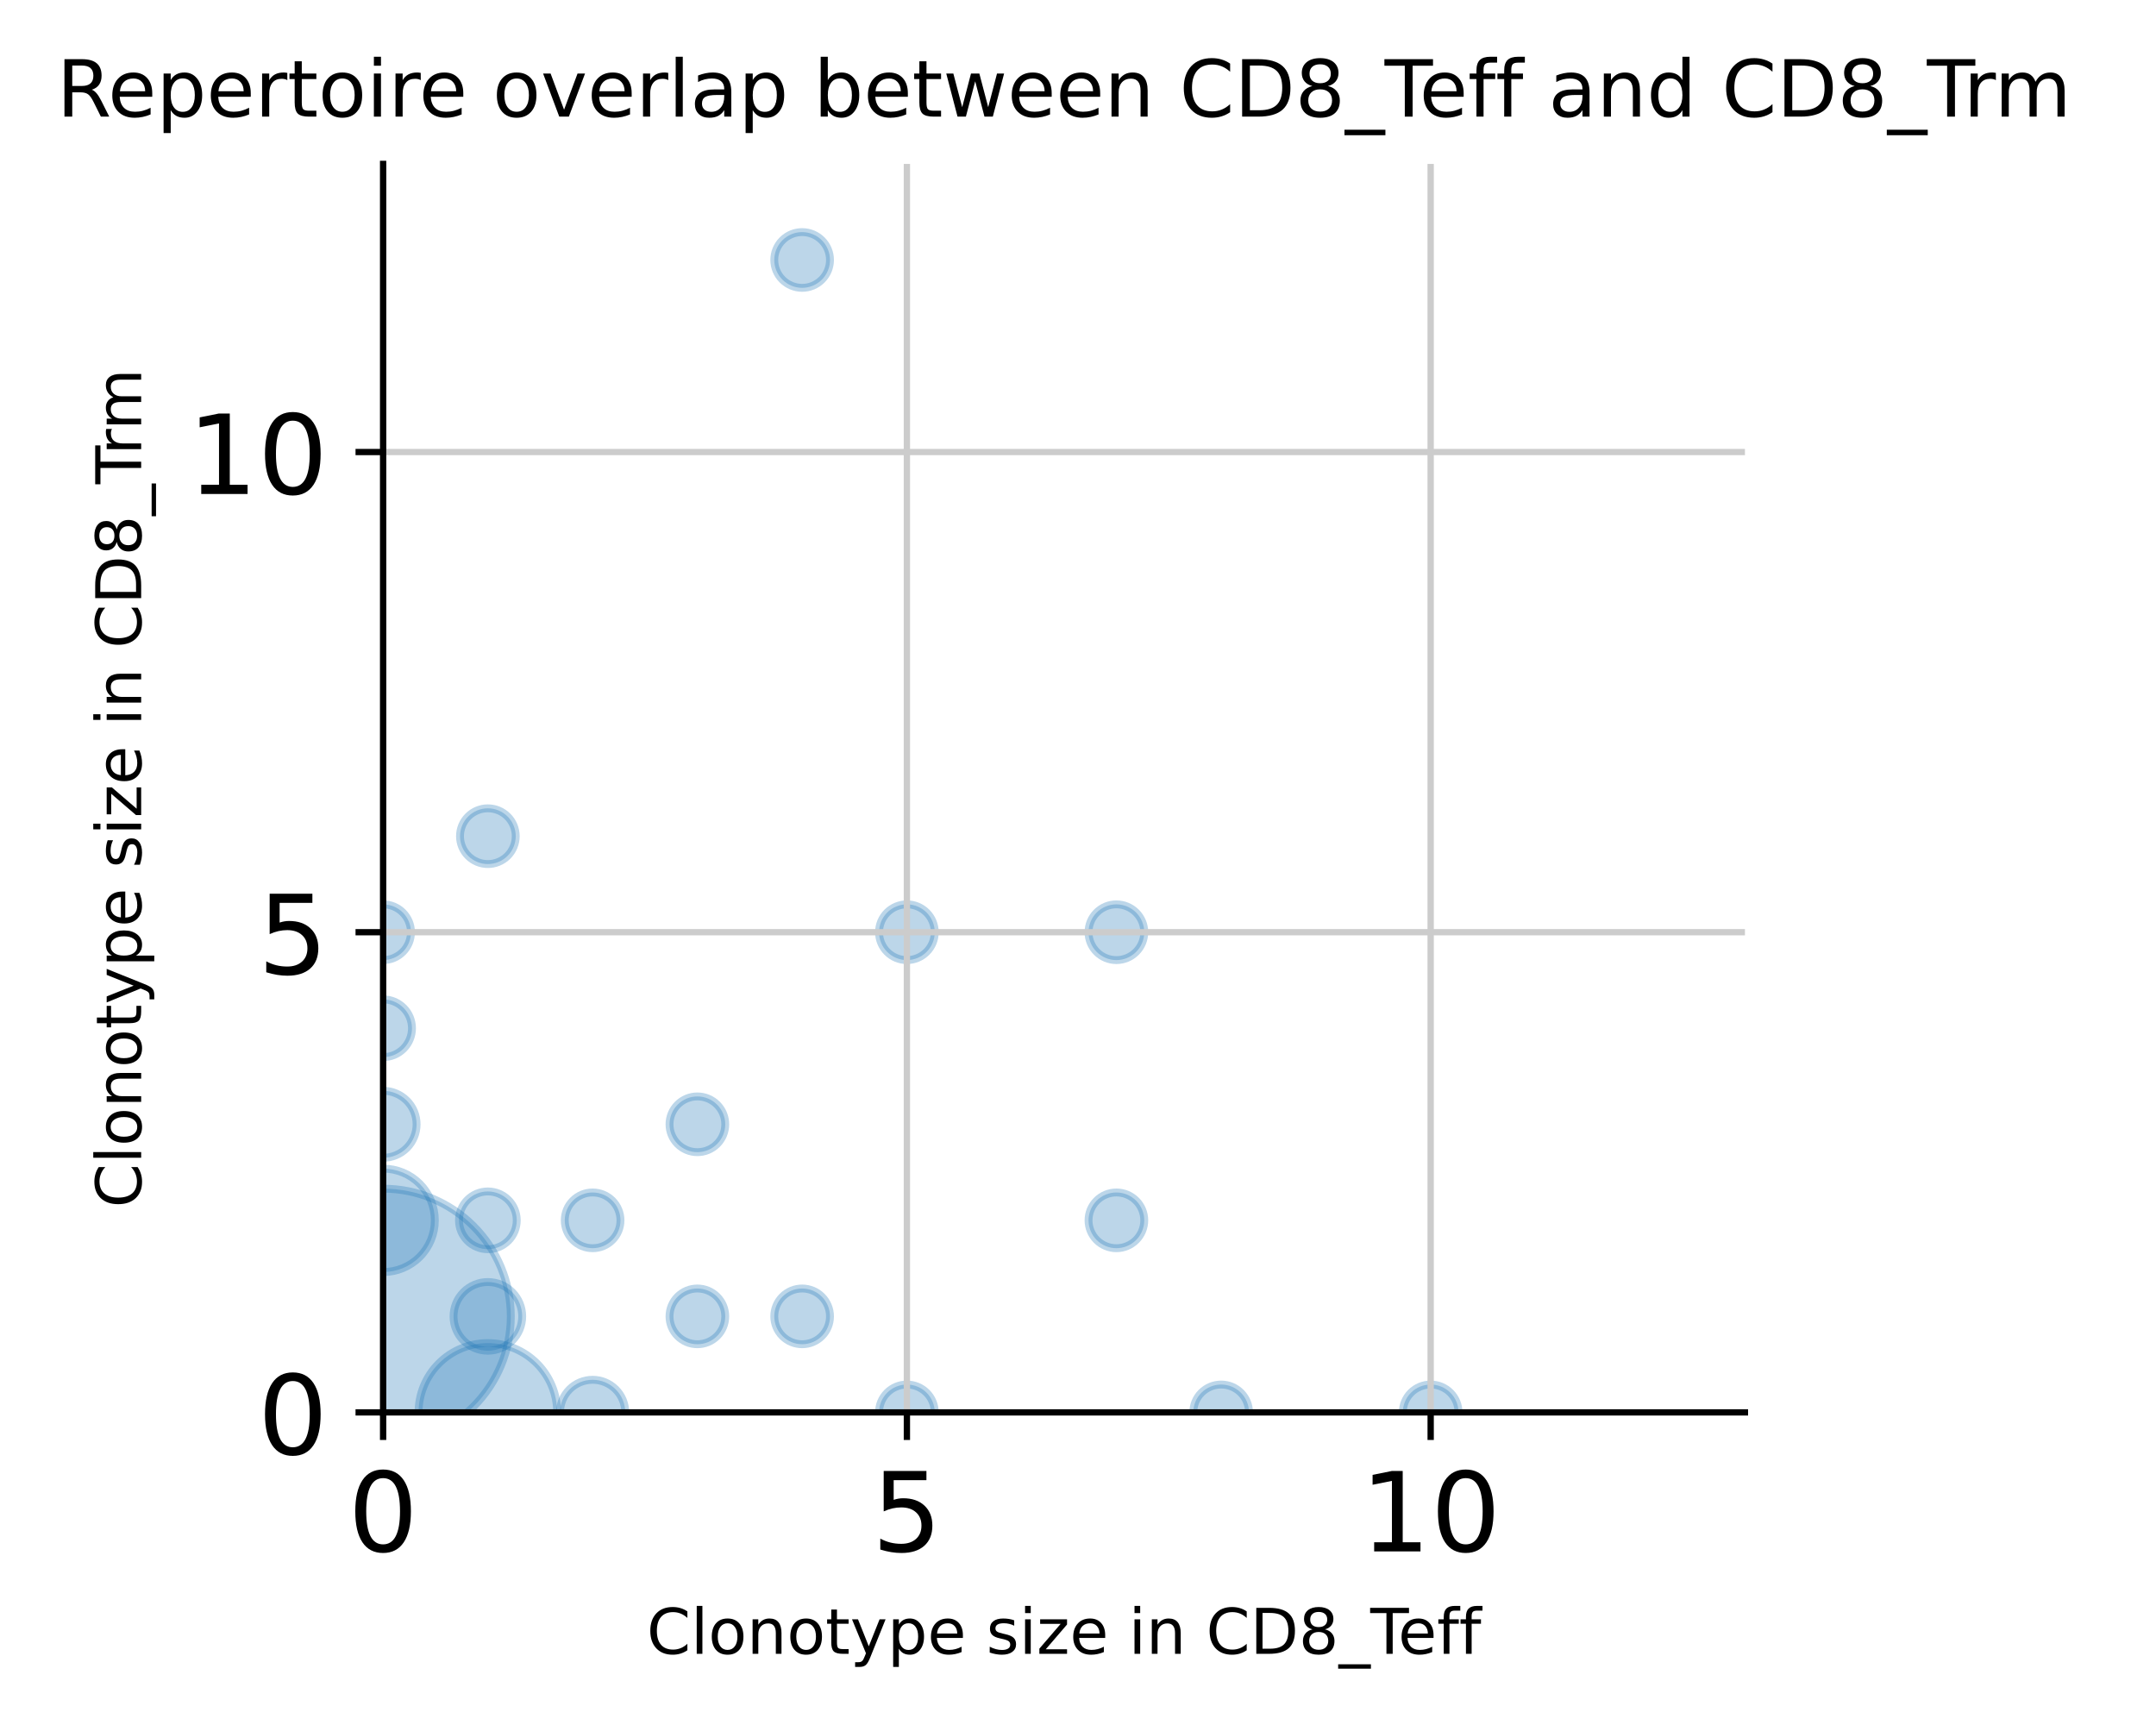 <?xml version="1.0" encoding="utf-8" standalone="no"?>
<!DOCTYPE svg PUBLIC "-//W3C//DTD SVG 1.1//EN"
  "http://www.w3.org/Graphics/SVG/1.1/DTD/svg11.dtd">
<!-- Created with matplotlib (https://matplotlib.org/) -->
<svg height="218.913pt" version="1.1" viewBox="0 0 273.573 218.913" width="273.573pt" xmlns="http://www.w3.org/2000/svg" xmlns:xlink="http://www.w3.org/1999/xlink">
 <defs>
  <style type="text/css">*{stroke-linecap:butt;stroke-linejoin:round;}</style>
 </defs>
 <g id="figure_1">
  <g id="patch_1">
   <path d="M 0 218.913 
L 273.573 218.913 
L 273.573 0 
L 0 0 
z
" style="fill:#ffffff;"/>
  </g>
  <g id="axes_1">
   <g id="patch_2">
    <path d="M 48.613 179.198 
L 221.413 179.198 
L 221.413 20.798 
L 48.613 20.798 
z
" style="fill:#ffffff;"/>
   </g>
   <g id="PathCollection_1">
    <path clip-path="url(#p271ed74c87)" d="M 48.613 183.216 
C 52.91 183.216 57.031 181.509 60.07 178.47 
C 63.108 175.432 64.815 171.311 64.815 167.014 
C 64.815 162.717 63.108 158.596 60.07 155.557 
C 57.031 152.519 52.91 150.812 48.613 150.812 
C 44.316 150.812 40.195 152.519 37.157 155.557 
C 34.119 158.596 32.411 162.717 32.411 167.014 
C 32.411 171.311 34.119 175.432 37.157 178.47 
C 40.195 181.509 44.316 183.216 48.613 183.216 
z
" style="fill:#1f77b4;fill-opacity:0.3;stroke:#1f77b4;stroke-opacity:0.3;"/>
    <path clip-path="url(#p271ed74c87)" d="M 48.613 161.391 
C 50.353 161.391 52.023 160.7 53.253 159.469 
C 54.484 158.239 55.175 156.569 55.175 154.829 
C 55.175 153.089 54.484 151.42 53.253 150.189 
C 52.023 148.959 50.353 148.268 48.613 148.268 
C 46.873 148.268 45.204 148.959 43.973 150.189 
C 42.743 151.42 42.052 153.089 42.052 154.829 
C 42.052 156.569 42.743 158.239 43.973 159.469 
C 45.204 160.7 46.873 161.391 48.613 161.391 
z
" style="fill:#1f77b4;fill-opacity:0.3;stroke:#1f77b4;stroke-opacity:0.3;"/>
    <path clip-path="url(#p271ed74c87)" d="M 48.613 146.894 
C 49.74 146.894 50.821 146.446 51.618 145.649 
C 52.415 144.852 52.862 143.771 52.862 142.645 
C 52.862 141.518 52.415 140.437 51.618 139.64 
C 50.821 138.843 49.74 138.395 48.613 138.395 
C 47.486 138.395 46.405 138.843 45.609 139.64 
C 44.812 140.437 44.364 141.518 44.364 142.645 
C 44.364 143.771 44.812 144.852 45.609 145.649 
C 46.405 146.446 47.486 146.894 48.613 146.894 
z
" style="fill:#1f77b4;fill-opacity:0.3;stroke:#1f77b4;stroke-opacity:0.3;"/>
    <path clip-path="url(#p271ed74c87)" d="M 48.613 134.124 
C 49.585 134.124 50.517 133.738 51.204 133.051 
C 51.891 132.364 52.277 131.432 52.277 130.46 
C 52.277 129.488 51.891 128.556 51.204 127.869 
C 50.517 127.182 49.585 126.796 48.613 126.796 
C 47.642 126.796 46.709 127.182 46.022 127.869 
C 45.335 128.556 44.949 129.488 44.949 130.46 
C 44.949 131.432 45.335 132.364 46.022 133.051 
C 46.709 133.738 47.642 134.124 48.613 134.124 
z
" style="fill:#1f77b4;fill-opacity:0.3;stroke:#1f77b4;stroke-opacity:0.3;"/>
    <path clip-path="url(#p271ed74c87)" d="M 48.613 121.811 
C 49.551 121.811 50.45 121.438 51.113 120.775 
C 51.776 120.112 52.149 119.213 52.149 118.275 
C 52.149 117.338 51.776 116.438 51.113 115.775 
C 50.45 115.112 49.551 114.74 48.613 114.74 
C 47.676 114.74 46.776 115.112 46.113 115.775 
C 45.45 116.438 45.078 117.338 45.078 118.275 
C 45.078 119.213 45.45 120.112 46.113 120.775 
C 46.776 121.438 47.676 121.811 48.613 121.811 
z
" style="fill:#1f77b4;fill-opacity:0.3;stroke:#1f77b4;stroke-opacity:0.3;"/>
    <path clip-path="url(#p271ed74c87)" d="M 61.906 187.991 
C 64.237 187.991 66.474 187.065 68.123 185.416 
C 69.772 183.767 70.698 181.53 70.698 179.198 
C 70.698 176.867 69.772 174.63 68.123 172.981 
C 66.474 171.332 64.237 170.406 61.906 170.406 
C 59.574 170.406 57.337 171.332 55.688 172.981 
C 54.039 174.63 53.113 176.867 53.113 179.198 
C 53.113 181.53 54.039 183.767 55.688 185.416 
C 57.337 187.065 59.574 187.991 61.906 187.991 
z
" style="fill:#1f77b4;fill-opacity:0.3;stroke:#1f77b4;stroke-opacity:0.3;"/>
    <path clip-path="url(#p271ed74c87)" d="M 61.906 171.371 
C 63.061 171.371 64.169 170.912 64.986 170.095 
C 65.803 169.278 66.262 168.169 66.262 167.014 
C 66.262 165.858 65.803 164.75 64.986 163.933 
C 64.169 163.116 63.061 162.657 61.906 162.657 
C 60.75 162.657 59.642 163.116 58.825 163.933 
C 58.008 164.75 57.549 165.858 57.549 167.014 
C 57.549 168.169 58.008 169.278 58.825 170.095 
C 59.642 170.912 60.75 171.371 61.906 171.371 
z
" style="fill:#1f77b4;fill-opacity:0.3;stroke:#1f77b4;stroke-opacity:0.3;"/>
    <path clip-path="url(#p271ed74c87)" d="M 61.906 158.493 
C 62.877 158.493 63.809 158.107 64.497 157.42 
C 65.184 156.733 65.57 155.801 65.57 154.829 
C 65.57 153.857 65.184 152.925 64.497 152.238 
C 63.809 151.551 62.877 151.165 61.906 151.165 
C 60.934 151.165 60.002 151.551 59.315 152.238 
C 58.628 152.925 58.241 153.857 58.241 154.829 
C 58.241 155.801 58.628 156.733 59.315 157.42 
C 60.002 158.107 60.934 158.493 61.906 158.493 
z
" style="fill:#1f77b4;fill-opacity:0.3;stroke:#1f77b4;stroke-opacity:0.3;"/>
    <path clip-path="url(#p271ed74c87)" d="M 61.906 109.626 
C 62.843 109.626 63.743 109.254 64.406 108.591 
C 65.069 107.928 65.441 107.028 65.441 106.091 
C 65.441 105.153 65.069 104.254 64.406 103.591 
C 63.743 102.928 62.843 102.555 61.906 102.555 
C 60.968 102.555 60.069 102.928 59.406 103.591 
C 58.743 104.254 58.37 105.153 58.37 106.091 
C 58.37 107.028 58.743 107.928 59.406 108.591 
C 60.069 109.254 60.968 109.626 61.906 109.626 
z
" style="fill:#1f77b4;fill-opacity:0.3;stroke:#1f77b4;stroke-opacity:0.3;"/>
    <path clip-path="url(#p271ed74c87)" d="M 75.198 183.337 
C 76.296 183.337 77.348 182.901 78.124 182.125 
C 78.901 181.349 79.337 180.296 79.337 179.198 
C 79.337 178.101 78.901 177.048 78.124 176.272 
C 77.348 175.496 76.296 175.06 75.198 175.06 
C 74.1 175.06 73.047 175.496 72.271 176.272 
C 71.495 177.048 71.059 178.101 71.059 179.198 
C 71.059 180.296 71.495 181.349 72.271 182.125 
C 73.047 182.901 74.1 183.337 75.198 183.337 
z
" style="fill:#1f77b4;fill-opacity:0.3;stroke:#1f77b4;stroke-opacity:0.3;"/>
    <path clip-path="url(#p271ed74c87)" d="M 75.198 158.365 
C 76.136 158.365 77.035 157.992 77.698 157.329 
C 78.361 156.666 78.733 155.767 78.733 154.829 
C 78.733 153.892 78.361 152.992 77.698 152.329 
C 77.035 151.666 76.136 151.294 75.198 151.294 
C 74.26 151.294 73.361 151.666 72.698 152.329 
C 72.035 152.992 71.662 153.892 71.662 154.829 
C 71.662 155.767 72.035 156.666 72.698 157.329 
C 73.361 157.992 74.26 158.365 75.198 158.365 
z
" style="fill:#1f77b4;fill-opacity:0.3;stroke:#1f77b4;stroke-opacity:0.3;"/>
    <path clip-path="url(#p271ed74c87)" d="M 88.49 170.549 
C 89.428 170.549 90.327 170.177 90.99 169.514 
C 91.653 168.851 92.026 167.951 92.026 167.014 
C 92.026 166.076 91.653 165.177 90.99 164.514 
C 90.327 163.851 89.428 163.478 88.49 163.478 
C 87.553 163.478 86.653 163.851 85.99 164.514 
C 85.327 165.177 84.955 166.076 84.955 167.014 
C 84.955 167.951 85.327 168.851 85.99 169.514 
C 86.653 170.177 87.553 170.549 88.49 170.549 
z
" style="fill:#1f77b4;fill-opacity:0.3;stroke:#1f77b4;stroke-opacity:0.3;"/>
    <path clip-path="url(#p271ed74c87)" d="M 88.49 146.18 
C 89.428 146.18 90.327 145.808 90.99 145.145 
C 91.653 144.482 92.026 143.582 92.026 142.645 
C 92.026 141.707 91.653 140.808 90.99 140.145 
C 90.327 139.482 89.428 139.109 88.49 139.109 
C 87.553 139.109 86.653 139.482 85.99 140.145 
C 85.327 140.808 84.955 141.707 84.955 142.645 
C 84.955 143.582 85.327 144.482 85.99 145.145 
C 86.653 145.808 87.553 146.18 88.49 146.18 
z
" style="fill:#1f77b4;fill-opacity:0.3;stroke:#1f77b4;stroke-opacity:0.3;"/>
    <path clip-path="url(#p271ed74c87)" d="M 101.783 170.549 
C 102.72 170.549 103.62 170.177 104.283 169.514 
C 104.946 168.851 105.318 167.951 105.318 167.014 
C 105.318 166.076 104.946 165.177 104.283 164.514 
C 103.62 163.851 102.72 163.478 101.783 163.478 
C 100.845 163.478 99.946 163.851 99.283 164.514 
C 98.62 165.177 98.247 166.076 98.247 167.014 
C 98.247 167.951 98.62 168.851 99.283 169.514 
C 99.946 170.177 100.845 170.549 101.783 170.549 
z
" style="fill:#1f77b4;fill-opacity:0.3;stroke:#1f77b4;stroke-opacity:0.3;"/>
    <path clip-path="url(#p271ed74c87)" d="M 101.783 36.519 
C 102.72 36.519 103.62 36.146 104.283 35.483 
C 104.946 34.82 105.318 33.921 105.318 32.983 
C 105.318 32.045 104.946 31.146 104.283 30.483 
C 103.62 29.82 102.72 29.448 101.783 29.448 
C 100.845 29.448 99.946 29.82 99.283 30.483 
C 98.62 31.146 98.247 32.045 98.247 32.983 
C 98.247 33.921 98.62 34.82 99.283 35.483 
C 99.946 36.146 100.845 36.519 101.783 36.519 
z
" style="fill:#1f77b4;fill-opacity:0.3;stroke:#1f77b4;stroke-opacity:0.3;"/>
    <path clip-path="url(#p271ed74c87)" d="M 115.075 182.734 
C 116.012 182.734 116.912 182.361 117.575 181.698 
C 118.238 181.035 118.61 180.136 118.61 179.198 
C 118.61 178.261 118.238 177.361 117.575 176.698 
C 116.912 176.035 116.012 175.663 115.075 175.663 
C 114.137 175.663 113.238 176.035 112.575 176.698 
C 111.912 177.361 111.539 178.261 111.539 179.198 
C 111.539 180.136 111.912 181.035 112.575 181.698 
C 113.238 182.361 114.137 182.734 115.075 182.734 
z
" style="fill:#1f77b4;fill-opacity:0.3;stroke:#1f77b4;stroke-opacity:0.3;"/>
    <path clip-path="url(#p271ed74c87)" d="M 115.075 121.811 
C 116.012 121.811 116.912 121.438 117.575 120.775 
C 118.238 120.112 118.61 119.213 118.61 118.275 
C 118.61 117.338 118.238 116.438 117.575 115.775 
C 116.912 115.112 116.012 114.74 115.075 114.74 
C 114.137 114.74 113.238 115.112 112.575 115.775 
C 111.912 116.438 111.539 117.338 111.539 118.275 
C 111.539 119.213 111.912 120.112 112.575 120.775 
C 113.238 121.438 114.137 121.811 115.075 121.811 
z
" style="fill:#1f77b4;fill-opacity:0.3;stroke:#1f77b4;stroke-opacity:0.3;"/>
    <path clip-path="url(#p271ed74c87)" d="M 141.659 158.365 
C 142.597 158.365 143.496 157.992 144.159 157.329 
C 144.822 156.666 145.195 155.767 145.195 154.829 
C 145.195 153.892 144.822 152.992 144.159 152.329 
C 143.496 151.666 142.597 151.294 141.659 151.294 
C 140.722 151.294 139.822 151.666 139.159 152.329 
C 138.496 152.992 138.124 153.892 138.124 154.829 
C 138.124 155.767 138.496 156.666 139.159 157.329 
C 139.822 157.992 140.722 158.365 141.659 158.365 
z
" style="fill:#1f77b4;fill-opacity:0.3;stroke:#1f77b4;stroke-opacity:0.3;"/>
    <path clip-path="url(#p271ed74c87)" d="M 141.659 121.811 
C 142.597 121.811 143.496 121.438 144.159 120.775 
C 144.822 120.112 145.195 119.213 145.195 118.275 
C 145.195 117.338 144.822 116.438 144.159 115.775 
C 143.496 115.112 142.597 114.74 141.659 114.74 
C 140.722 114.74 139.822 115.112 139.159 115.775 
C 138.496 116.438 138.124 117.338 138.124 118.275 
C 138.124 119.213 138.496 120.112 139.159 120.775 
C 139.822 121.438 140.722 121.811 141.659 121.811 
z
" style="fill:#1f77b4;fill-opacity:0.3;stroke:#1f77b4;stroke-opacity:0.3;"/>
    <path clip-path="url(#p271ed74c87)" d="M 154.952 182.734 
C 155.889 182.734 156.789 182.361 157.452 181.698 
C 158.115 181.035 158.487 180.136 158.487 179.198 
C 158.487 178.261 158.115 177.361 157.452 176.698 
C 156.789 176.035 155.889 175.663 154.952 175.663 
C 154.014 175.663 153.115 176.035 152.452 176.698 
C 151.789 177.361 151.416 178.261 151.416 179.198 
C 151.416 180.136 151.789 181.035 152.452 181.698 
C 153.115 182.361 154.014 182.734 154.952 182.734 
z
" style="fill:#1f77b4;fill-opacity:0.3;stroke:#1f77b4;stroke-opacity:0.3;"/>
    <path clip-path="url(#p271ed74c87)" d="M 181.536 182.734 
C 182.474 182.734 183.373 182.361 184.036 181.698 
C 184.699 181.035 185.072 180.136 185.072 179.198 
C 185.072 178.261 184.699 177.361 184.036 176.698 
C 183.373 176.035 182.474 175.663 181.536 175.663 
C 180.599 175.663 179.699 176.035 179.036 176.698 
C 178.373 177.361 178.001 178.261 178.001 179.198 
C 178.001 180.136 178.373 181.035 179.036 181.698 
C 179.699 182.361 180.599 182.734 181.536 182.734 
z
" style="fill:#1f77b4;fill-opacity:0.3;stroke:#1f77b4;stroke-opacity:0.3;"/>
   </g>
   <g id="matplotlib.axis_1">
    <g id="xtick_1">
     <g id="line2d_1">
      <path clip-path="url(#p271ed74c87)" d="M 48.613 179.198 
L 48.613 20.798 
" style="fill:none;stroke:#cccccc;stroke-linecap:square;stroke-width:0.8;"/>
     </g>
     <g id="line2d_2">
      <defs>
       <path d="M 0 0 
L 0 3.5 
" id="m085fdd976d" style="stroke:#000000;stroke-width:0.8;"/>
      </defs>
      <g>
       <use style="stroke:#000000;stroke-width:0.8;" x="48.613" xlink:href="#m085fdd976d" y="179.198"/>
      </g>
     </g>
     <g id="text_1">
      <!-- 0 -->
      <g transform="translate(44.16 196.836)scale(0.14 -0.14)">
       <defs>
        <path d="M 31.781 66.406 
Q 24.172 66.406 20.328 58.906 
Q 16.5 51.422 16.5 36.375 
Q 16.5 21.391 20.328 13.891 
Q 24.172 6.391 31.781 6.391 
Q 39.453 6.391 43.281 13.891 
Q 47.125 21.391 47.125 36.375 
Q 47.125 51.422 43.281 58.906 
Q 39.453 66.406 31.781 66.406 
z
M 31.781 74.219 
Q 44.047 74.219 50.516 64.516 
Q 56.984 54.828 56.984 36.375 
Q 56.984 17.969 50.516 8.266 
Q 44.047 -1.422 31.781 -1.422 
Q 19.531 -1.422 13.062 8.266 
Q 6.594 17.969 6.594 36.375 
Q 6.594 54.828 13.062 64.516 
Q 19.531 74.219 31.781 74.219 
z
" id="DejaVuSans-48"/>
       </defs>
       <use xlink:href="#DejaVuSans-48"/>
      </g>
     </g>
    </g>
    <g id="xtick_2">
     <g id="line2d_3">
      <path clip-path="url(#p271ed74c87)" d="M 115.075 179.198 
L 115.075 20.798 
" style="fill:none;stroke:#cccccc;stroke-linecap:square;stroke-width:0.8;"/>
     </g>
     <g id="line2d_4">
      <g>
       <use style="stroke:#000000;stroke-width:0.8;" x="115.075" xlink:href="#m085fdd976d" y="179.198"/>
      </g>
     </g>
     <g id="text_2">
      <!-- 5 -->
      <g transform="translate(110.621 196.836)scale(0.14 -0.14)">
       <defs>
        <path d="M 10.797 72.906 
L 49.516 72.906 
L 49.516 64.594 
L 19.828 64.594 
L 19.828 46.734 
Q 21.969 47.469 24.109 47.828 
Q 26.266 48.188 28.422 48.188 
Q 40.625 48.188 47.75 41.5 
Q 54.891 34.812 54.891 23.391 
Q 54.891 11.625 47.562 5.094 
Q 40.234 -1.422 26.906 -1.422 
Q 22.312 -1.422 17.547 -0.641 
Q 12.797 0.141 7.719 1.703 
L 7.719 11.625 
Q 12.109 9.234 16.797 8.062 
Q 21.484 6.891 26.703 6.891 
Q 35.156 6.891 40.078 11.328 
Q 45.016 15.766 45.016 23.391 
Q 45.016 31 40.078 35.438 
Q 35.156 39.891 26.703 39.891 
Q 22.75 39.891 18.812 39.016 
Q 14.891 38.141 10.797 36.281 
z
" id="DejaVuSans-53"/>
       </defs>
       <use xlink:href="#DejaVuSans-53"/>
      </g>
     </g>
    </g>
    <g id="xtick_3">
     <g id="line2d_5">
      <path clip-path="url(#p271ed74c87)" d="M 181.536 179.198 
L 181.536 20.798 
" style="fill:none;stroke:#cccccc;stroke-linecap:square;stroke-width:0.8;"/>
     </g>
     <g id="line2d_6">
      <g>
       <use style="stroke:#000000;stroke-width:0.8;" x="181.536" xlink:href="#m085fdd976d" y="179.198"/>
      </g>
     </g>
     <g id="text_3">
      <!-- 10 -->
      <g transform="translate(172.629 196.836)scale(0.14 -0.14)">
       <defs>
        <path d="M 12.406 8.297 
L 28.516 8.297 
L 28.516 63.922 
L 10.984 60.406 
L 10.984 69.391 
L 28.422 72.906 
L 38.281 72.906 
L 38.281 8.297 
L 54.391 8.297 
L 54.391 0 
L 12.406 0 
z
" id="DejaVuSans-49"/>
       </defs>
       <use xlink:href="#DejaVuSans-49"/>
       <use x="63.623" xlink:href="#DejaVuSans-48"/>
      </g>
     </g>
    </g>
    <g id="text_4">
     <!-- Clonotype size in CD8_Teff -->
     <g transform="translate(82.068 209.827)scale(0.08 -0.08)">
      <defs>
       <path d="M 64.406 67.281 
L 64.406 56.891 
Q 59.422 61.531 53.781 63.812 
Q 48.141 66.109 41.797 66.109 
Q 29.297 66.109 22.656 58.469 
Q 16.016 50.828 16.016 36.375 
Q 16.016 21.969 22.656 14.328 
Q 29.297 6.688 41.797 6.688 
Q 48.141 6.688 53.781 8.984 
Q 59.422 11.281 64.406 15.922 
L 64.406 5.609 
Q 59.234 2.094 53.438 0.328 
Q 47.656 -1.422 41.219 -1.422 
Q 24.656 -1.422 15.125 8.703 
Q 5.609 18.844 5.609 36.375 
Q 5.609 53.953 15.125 64.078 
Q 24.656 74.219 41.219 74.219 
Q 47.75 74.219 53.531 72.484 
Q 59.328 70.75 64.406 67.281 
z
" id="DejaVuSans-67"/>
       <path d="M 9.422 75.984 
L 18.406 75.984 
L 18.406 0 
L 9.422 0 
z
" id="DejaVuSans-108"/>
       <path d="M 30.609 48.391 
Q 23.391 48.391 19.188 42.75 
Q 14.984 37.109 14.984 27.297 
Q 14.984 17.484 19.156 11.844 
Q 23.344 6.203 30.609 6.203 
Q 37.797 6.203 41.984 11.859 
Q 46.188 17.531 46.188 27.297 
Q 46.188 37.016 41.984 42.703 
Q 37.797 48.391 30.609 48.391 
z
M 30.609 56 
Q 42.328 56 49.016 48.375 
Q 55.719 40.766 55.719 27.297 
Q 55.719 13.875 49.016 6.219 
Q 42.328 -1.422 30.609 -1.422 
Q 18.844 -1.422 12.172 6.219 
Q 5.516 13.875 5.516 27.297 
Q 5.516 40.766 12.172 48.375 
Q 18.844 56 30.609 56 
z
" id="DejaVuSans-111"/>
       <path d="M 54.891 33.016 
L 54.891 0 
L 45.906 0 
L 45.906 32.719 
Q 45.906 40.484 42.875 44.328 
Q 39.844 48.188 33.797 48.188 
Q 26.516 48.188 22.312 43.547 
Q 18.109 38.922 18.109 30.906 
L 18.109 0 
L 9.078 0 
L 9.078 54.688 
L 18.109 54.688 
L 18.109 46.188 
Q 21.344 51.125 25.703 53.562 
Q 30.078 56 35.797 56 
Q 45.219 56 50.047 50.172 
Q 54.891 44.344 54.891 33.016 
z
" id="DejaVuSans-110"/>
       <path d="M 18.312 70.219 
L 18.312 54.688 
L 36.812 54.688 
L 36.812 47.703 
L 18.312 47.703 
L 18.312 18.016 
Q 18.312 11.328 20.141 9.422 
Q 21.969 7.516 27.594 7.516 
L 36.812 7.516 
L 36.812 0 
L 27.594 0 
Q 17.188 0 13.234 3.875 
Q 9.281 7.766 9.281 18.016 
L 9.281 47.703 
L 2.688 47.703 
L 2.688 54.688 
L 9.281 54.688 
L 9.281 70.219 
z
" id="DejaVuSans-116"/>
       <path d="M 32.172 -5.078 
Q 28.375 -14.844 24.75 -17.812 
Q 21.141 -20.797 15.094 -20.797 
L 7.906 -20.797 
L 7.906 -13.281 
L 13.188 -13.281 
Q 16.891 -13.281 18.938 -11.516 
Q 21 -9.766 23.484 -3.219 
L 25.094 0.875 
L 2.984 54.688 
L 12.5 54.688 
L 29.594 11.922 
L 46.688 54.688 
L 56.203 54.688 
z
" id="DejaVuSans-121"/>
       <path d="M 18.109 8.203 
L 18.109 -20.797 
L 9.078 -20.797 
L 9.078 54.688 
L 18.109 54.688 
L 18.109 46.391 
Q 20.953 51.266 25.266 53.625 
Q 29.594 56 35.594 56 
Q 45.562 56 51.781 48.094 
Q 58.016 40.188 58.016 27.297 
Q 58.016 14.406 51.781 6.484 
Q 45.562 -1.422 35.594 -1.422 
Q 29.594 -1.422 25.266 0.953 
Q 20.953 3.328 18.109 8.203 
z
M 48.688 27.297 
Q 48.688 37.203 44.609 42.844 
Q 40.531 48.484 33.406 48.484 
Q 26.266 48.484 22.188 42.844 
Q 18.109 37.203 18.109 27.297 
Q 18.109 17.391 22.188 11.75 
Q 26.266 6.109 33.406 6.109 
Q 40.531 6.109 44.609 11.75 
Q 48.688 17.391 48.688 27.297 
z
" id="DejaVuSans-112"/>
       <path d="M 56.203 29.594 
L 56.203 25.203 
L 14.891 25.203 
Q 15.484 15.922 20.484 11.062 
Q 25.484 6.203 34.422 6.203 
Q 39.594 6.203 44.453 7.469 
Q 49.312 8.734 54.109 11.281 
L 54.109 2.781 
Q 49.266 0.734 44.188 -0.344 
Q 39.109 -1.422 33.891 -1.422 
Q 20.797 -1.422 13.156 6.188 
Q 5.516 13.812 5.516 26.812 
Q 5.516 40.234 12.766 48.109 
Q 20.016 56 32.328 56 
Q 43.359 56 49.781 48.891 
Q 56.203 41.797 56.203 29.594 
z
M 47.219 32.234 
Q 47.125 39.594 43.094 43.984 
Q 39.062 48.391 32.422 48.391 
Q 24.906 48.391 20.391 44.141 
Q 15.875 39.891 15.188 32.172 
z
" id="DejaVuSans-101"/>
       <path id="DejaVuSans-32"/>
       <path d="M 44.281 53.078 
L 44.281 44.578 
Q 40.484 46.531 36.375 47.5 
Q 32.281 48.484 27.875 48.484 
Q 21.188 48.484 17.844 46.438 
Q 14.5 44.391 14.5 40.281 
Q 14.5 37.156 16.891 35.375 
Q 19.281 33.594 26.516 31.984 
L 29.594 31.297 
Q 39.156 29.25 43.188 25.516 
Q 47.219 21.781 47.219 15.094 
Q 47.219 7.469 41.188 3.016 
Q 35.156 -1.422 24.609 -1.422 
Q 20.219 -1.422 15.453 -0.562 
Q 10.688 0.297 5.422 2 
L 5.422 11.281 
Q 10.406 8.688 15.234 7.391 
Q 20.062 6.109 24.812 6.109 
Q 31.156 6.109 34.562 8.281 
Q 37.984 10.453 37.984 14.406 
Q 37.984 18.062 35.516 20.016 
Q 33.062 21.969 24.703 23.781 
L 21.578 24.516 
Q 13.234 26.266 9.516 29.906 
Q 5.812 33.547 5.812 39.891 
Q 5.812 47.609 11.281 51.797 
Q 16.75 56 26.812 56 
Q 31.781 56 36.172 55.266 
Q 40.578 54.547 44.281 53.078 
z
" id="DejaVuSans-115"/>
       <path d="M 9.422 54.688 
L 18.406 54.688 
L 18.406 0 
L 9.422 0 
z
M 9.422 75.984 
L 18.406 75.984 
L 18.406 64.594 
L 9.422 64.594 
z
" id="DejaVuSans-105"/>
       <path d="M 5.516 54.688 
L 48.188 54.688 
L 48.188 46.484 
L 14.406 7.172 
L 48.188 7.172 
L 48.188 0 
L 4.297 0 
L 4.297 8.203 
L 38.094 47.516 
L 5.516 47.516 
z
" id="DejaVuSans-122"/>
       <path d="M 19.672 64.797 
L 19.672 8.109 
L 31.594 8.109 
Q 46.688 8.109 53.688 14.938 
Q 60.688 21.781 60.688 36.531 
Q 60.688 51.172 53.688 57.984 
Q 46.688 64.797 31.594 64.797 
z
M 9.812 72.906 
L 30.078 72.906 
Q 51.266 72.906 61.172 64.094 
Q 71.094 55.281 71.094 36.531 
Q 71.094 17.672 61.125 8.828 
Q 51.172 0 30.078 0 
L 9.812 0 
z
" id="DejaVuSans-68"/>
       <path d="M 31.781 34.625 
Q 24.75 34.625 20.719 30.859 
Q 16.703 27.094 16.703 20.516 
Q 16.703 13.922 20.719 10.156 
Q 24.75 6.391 31.781 6.391 
Q 38.812 6.391 42.859 10.172 
Q 46.922 13.969 46.922 20.516 
Q 46.922 27.094 42.891 30.859 
Q 38.875 34.625 31.781 34.625 
z
M 21.922 38.812 
Q 15.578 40.375 12.031 44.719 
Q 8.5 49.078 8.5 55.328 
Q 8.5 64.062 14.719 69.141 
Q 20.953 74.219 31.781 74.219 
Q 42.672 74.219 48.875 69.141 
Q 55.078 64.062 55.078 55.328 
Q 55.078 49.078 51.531 44.719 
Q 48 40.375 41.703 38.812 
Q 48.828 37.156 52.797 32.312 
Q 56.781 27.484 56.781 20.516 
Q 56.781 9.906 50.312 4.234 
Q 43.844 -1.422 31.781 -1.422 
Q 19.734 -1.422 13.25 4.234 
Q 6.781 9.906 6.781 20.516 
Q 6.781 27.484 10.781 32.312 
Q 14.797 37.156 21.922 38.812 
z
M 18.312 54.391 
Q 18.312 48.734 21.844 45.562 
Q 25.391 42.391 31.781 42.391 
Q 38.141 42.391 41.719 45.562 
Q 45.312 48.734 45.312 54.391 
Q 45.312 60.062 41.719 63.234 
Q 38.141 66.406 31.781 66.406 
Q 25.391 66.406 21.844 63.234 
Q 18.312 60.062 18.312 54.391 
z
" id="DejaVuSans-56"/>
       <path d="M 50.984 -16.609 
L 50.984 -23.578 
L -0.984 -23.578 
L -0.984 -16.609 
z
" id="DejaVuSans-95"/>
       <path d="M -0.297 72.906 
L 61.375 72.906 
L 61.375 64.594 
L 35.5 64.594 
L 35.5 0 
L 25.594 0 
L 25.594 64.594 
L -0.297 64.594 
z
" id="DejaVuSans-84"/>
       <path d="M 37.109 75.984 
L 37.109 68.5 
L 28.516 68.5 
Q 23.688 68.5 21.797 66.547 
Q 19.922 64.594 19.922 59.516 
L 19.922 54.688 
L 34.719 54.688 
L 34.719 47.703 
L 19.922 47.703 
L 19.922 0 
L 10.891 0 
L 10.891 47.703 
L 2.297 47.703 
L 2.297 54.688 
L 10.891 54.688 
L 10.891 58.5 
Q 10.891 67.625 15.141 71.797 
Q 19.391 75.984 28.609 75.984 
z
" id="DejaVuSans-102"/>
      </defs>
      <use xlink:href="#DejaVuSans-67"/>
      <use x="69.824" xlink:href="#DejaVuSans-108"/>
      <use x="97.607" xlink:href="#DejaVuSans-111"/>
      <use x="158.789" xlink:href="#DejaVuSans-110"/>
      <use x="222.168" xlink:href="#DejaVuSans-111"/>
      <use x="283.35" xlink:href="#DejaVuSans-116"/>
      <use x="322.559" xlink:href="#DejaVuSans-121"/>
      <use x="381.738" xlink:href="#DejaVuSans-112"/>
      <use x="445.215" xlink:href="#DejaVuSans-101"/>
      <use x="506.738" xlink:href="#DejaVuSans-32"/>
      <use x="538.525" xlink:href="#DejaVuSans-115"/>
      <use x="590.625" xlink:href="#DejaVuSans-105"/>
      <use x="618.408" xlink:href="#DejaVuSans-122"/>
      <use x="670.898" xlink:href="#DejaVuSans-101"/>
      <use x="732.422" xlink:href="#DejaVuSans-32"/>
      <use x="764.209" xlink:href="#DejaVuSans-105"/>
      <use x="791.992" xlink:href="#DejaVuSans-110"/>
      <use x="855.371" xlink:href="#DejaVuSans-32"/>
      <use x="887.158" xlink:href="#DejaVuSans-67"/>
      <use x="956.982" xlink:href="#DejaVuSans-68"/>
      <use x="1033.984" xlink:href="#DejaVuSans-56"/>
      <use x="1097.607" xlink:href="#DejaVuSans-95"/>
      <use x="1147.607" xlink:href="#DejaVuSans-84"/>
      <use x="1191.691" xlink:href="#DejaVuSans-101"/>
      <use x="1253.215" xlink:href="#DejaVuSans-102"/>
      <use x="1288.42" xlink:href="#DejaVuSans-102"/>
     </g>
    </g>
   </g>
   <g id="matplotlib.axis_2">
    <g id="ytick_1">
     <g id="line2d_7">
      <path clip-path="url(#p271ed74c87)" d="M 48.613 179.198 
L 221.413 179.198 
" style="fill:none;stroke:#cccccc;stroke-linecap:square;stroke-width:0.8;"/>
     </g>
     <g id="line2d_8">
      <defs>
       <path d="M 0 0 
L -3.5 0 
" id="mc966107026" style="stroke:#000000;stroke-width:0.8;"/>
      </defs>
      <g>
       <use style="stroke:#000000;stroke-width:0.8;" x="48.613" xlink:href="#mc966107026" y="179.198"/>
      </g>
     </g>
     <g id="text_5">
      <!-- 0 -->
      <g transform="translate(32.706 184.517)scale(0.14 -0.14)">
       <use xlink:href="#DejaVuSans-48"/>
      </g>
     </g>
    </g>
    <g id="ytick_2">
     <g id="line2d_9">
      <path clip-path="url(#p271ed74c87)" d="M 48.613 118.275 
L 221.413 118.275 
" style="fill:none;stroke:#cccccc;stroke-linecap:square;stroke-width:0.8;"/>
     </g>
     <g id="line2d_10">
      <g>
       <use style="stroke:#000000;stroke-width:0.8;" x="48.613" xlink:href="#mc966107026" y="118.275"/>
      </g>
     </g>
     <g id="text_6">
      <!-- 5 -->
      <g transform="translate(32.706 123.594)scale(0.14 -0.14)">
       <use xlink:href="#DejaVuSans-53"/>
      </g>
     </g>
    </g>
    <g id="ytick_3">
     <g id="line2d_11">
      <path clip-path="url(#p271ed74c87)" d="M 48.613 57.352 
L 221.413 57.352 
" style="fill:none;stroke:#cccccc;stroke-linecap:square;stroke-width:0.8;"/>
     </g>
     <g id="line2d_12">
      <g>
       <use style="stroke:#000000;stroke-width:0.8;" x="48.613" xlink:href="#mc966107026" y="57.352"/>
      </g>
     </g>
     <g id="text_7">
      <!-- 10 -->
      <g transform="translate(23.798 62.671)scale(0.14 -0.14)">
       <use xlink:href="#DejaVuSans-49"/>
       <use x="63.623" xlink:href="#DejaVuSans-48"/>
      </g>
     </g>
    </g>
    <g id="text_8">
     <!-- Clonotype size in CD8_Trm -->
     <g transform="translate(17.912 153.227)rotate(-90)scale(0.08 -0.08)">
      <defs>
       <path d="M 41.109 46.297 
Q 39.594 47.172 37.812 47.578 
Q 36.031 48 33.891 48 
Q 26.266 48 22.188 43.047 
Q 18.109 38.094 18.109 28.812 
L 18.109 0 
L 9.078 0 
L 9.078 54.688 
L 18.109 54.688 
L 18.109 46.188 
Q 20.953 51.172 25.484 53.578 
Q 30.031 56 36.531 56 
Q 37.453 56 38.578 55.875 
Q 39.703 55.766 41.062 55.516 
z
" id="DejaVuSans-114"/>
       <path d="M 52 44.188 
Q 55.375 50.25 60.062 53.125 
Q 64.75 56 71.094 56 
Q 79.641 56 84.281 50.016 
Q 88.922 44.047 88.922 33.016 
L 88.922 0 
L 79.891 0 
L 79.891 32.719 
Q 79.891 40.578 77.094 44.375 
Q 74.312 48.188 68.609 48.188 
Q 61.625 48.188 57.562 43.547 
Q 53.516 38.922 53.516 30.906 
L 53.516 0 
L 44.484 0 
L 44.484 32.719 
Q 44.484 40.625 41.703 44.406 
Q 38.922 48.188 33.109 48.188 
Q 26.219 48.188 22.156 43.531 
Q 18.109 38.875 18.109 30.906 
L 18.109 0 
L 9.078 0 
L 9.078 54.688 
L 18.109 54.688 
L 18.109 46.188 
Q 21.188 51.219 25.484 53.609 
Q 29.781 56 35.688 56 
Q 41.656 56 45.828 52.969 
Q 50 49.953 52 44.188 
z
" id="DejaVuSans-109"/>
      </defs>
      <use xlink:href="#DejaVuSans-67"/>
      <use x="69.824" xlink:href="#DejaVuSans-108"/>
      <use x="97.607" xlink:href="#DejaVuSans-111"/>
      <use x="158.789" xlink:href="#DejaVuSans-110"/>
      <use x="222.168" xlink:href="#DejaVuSans-111"/>
      <use x="283.35" xlink:href="#DejaVuSans-116"/>
      <use x="322.559" xlink:href="#DejaVuSans-121"/>
      <use x="381.738" xlink:href="#DejaVuSans-112"/>
      <use x="445.215" xlink:href="#DejaVuSans-101"/>
      <use x="506.738" xlink:href="#DejaVuSans-32"/>
      <use x="538.525" xlink:href="#DejaVuSans-115"/>
      <use x="590.625" xlink:href="#DejaVuSans-105"/>
      <use x="618.408" xlink:href="#DejaVuSans-122"/>
      <use x="670.898" xlink:href="#DejaVuSans-101"/>
      <use x="732.422" xlink:href="#DejaVuSans-32"/>
      <use x="764.209" xlink:href="#DejaVuSans-105"/>
      <use x="791.992" xlink:href="#DejaVuSans-110"/>
      <use x="855.371" xlink:href="#DejaVuSans-32"/>
      <use x="887.158" xlink:href="#DejaVuSans-67"/>
      <use x="956.982" xlink:href="#DejaVuSans-68"/>
      <use x="1033.984" xlink:href="#DejaVuSans-56"/>
      <use x="1097.607" xlink:href="#DejaVuSans-95"/>
      <use x="1147.607" xlink:href="#DejaVuSans-84"/>
      <use x="1193.941" xlink:href="#DejaVuSans-114"/>
      <use x="1233.305" xlink:href="#DejaVuSans-109"/>
     </g>
    </g>
   </g>
   <g id="patch_3">
    <path d="M 48.613 179.198 
L 48.613 20.798 
" style="fill:none;stroke:#000000;stroke-linecap:square;stroke-linejoin:miter;stroke-width:0.8;"/>
   </g>
   <g id="patch_4">
    <path d="M 48.613 179.198 
L 221.413 179.198 
" style="fill:none;stroke:#000000;stroke-linecap:square;stroke-linejoin:miter;stroke-width:0.8;"/>
   </g>
   <g id="text_9">
    <!-- Repertoire overlap between CD8_Teff and CD8_Trm -->
    <g transform="translate(7.2 14.798)scale(0.1 -0.1)">
     <defs>
      <path d="M 44.391 34.188 
Q 47.562 33.109 50.562 29.594 
Q 53.562 26.078 56.594 19.922 
L 66.609 0 
L 56 0 
L 46.688 18.703 
Q 43.062 26.031 39.672 28.422 
Q 36.281 30.812 30.422 30.812 
L 19.672 30.812 
L 19.672 0 
L 9.812 0 
L 9.812 72.906 
L 32.078 72.906 
Q 44.578 72.906 50.734 67.672 
Q 56.891 62.453 56.891 51.906 
Q 56.891 45.016 53.688 40.469 
Q 50.484 35.938 44.391 34.188 
z
M 19.672 64.797 
L 19.672 38.922 
L 32.078 38.922 
Q 39.203 38.922 42.844 42.219 
Q 46.484 45.516 46.484 51.906 
Q 46.484 58.297 42.844 61.547 
Q 39.203 64.797 32.078 64.797 
z
" id="DejaVuSans-82"/>
      <path d="M 2.984 54.688 
L 12.5 54.688 
L 29.594 8.797 
L 46.688 54.688 
L 56.203 54.688 
L 35.688 0 
L 23.484 0 
z
" id="DejaVuSans-118"/>
      <path d="M 34.281 27.484 
Q 23.391 27.484 19.188 25 
Q 14.984 22.516 14.984 16.5 
Q 14.984 11.719 18.141 8.906 
Q 21.297 6.109 26.703 6.109 
Q 34.188 6.109 38.703 11.406 
Q 43.219 16.703 43.219 25.484 
L 43.219 27.484 
z
M 52.203 31.203 
L 52.203 0 
L 43.219 0 
L 43.219 8.297 
Q 40.141 3.328 35.547 0.953 
Q 30.953 -1.422 24.312 -1.422 
Q 15.922 -1.422 10.953 3.297 
Q 6 8.016 6 15.922 
Q 6 25.141 12.172 29.828 
Q 18.359 34.516 30.609 34.516 
L 43.219 34.516 
L 43.219 35.406 
Q 43.219 41.609 39.141 45 
Q 35.062 48.391 27.688 48.391 
Q 23 48.391 18.547 47.266 
Q 14.109 46.141 10.016 43.891 
L 10.016 52.203 
Q 14.938 54.109 19.578 55.047 
Q 24.219 56 28.609 56 
Q 40.484 56 46.344 49.844 
Q 52.203 43.703 52.203 31.203 
z
" id="DejaVuSans-97"/>
      <path d="M 48.688 27.297 
Q 48.688 37.203 44.609 42.844 
Q 40.531 48.484 33.406 48.484 
Q 26.266 48.484 22.188 42.844 
Q 18.109 37.203 18.109 27.297 
Q 18.109 17.391 22.188 11.75 
Q 26.266 6.109 33.406 6.109 
Q 40.531 6.109 44.609 11.75 
Q 48.688 17.391 48.688 27.297 
z
M 18.109 46.391 
Q 20.953 51.266 25.266 53.625 
Q 29.594 56 35.594 56 
Q 45.562 56 51.781 48.094 
Q 58.016 40.188 58.016 27.297 
Q 58.016 14.406 51.781 6.484 
Q 45.562 -1.422 35.594 -1.422 
Q 29.594 -1.422 25.266 0.953 
Q 20.953 3.328 18.109 8.203 
L 18.109 0 
L 9.078 0 
L 9.078 75.984 
L 18.109 75.984 
z
" id="DejaVuSans-98"/>
      <path d="M 4.203 54.688 
L 13.188 54.688 
L 24.422 12.016 
L 35.594 54.688 
L 46.188 54.688 
L 57.422 12.016 
L 68.609 54.688 
L 77.594 54.688 
L 63.281 0 
L 52.688 0 
L 40.922 44.828 
L 29.109 0 
L 18.5 0 
z
" id="DejaVuSans-119"/>
      <path d="M 45.406 46.391 
L 45.406 75.984 
L 54.391 75.984 
L 54.391 0 
L 45.406 0 
L 45.406 8.203 
Q 42.578 3.328 38.25 0.953 
Q 33.938 -1.422 27.875 -1.422 
Q 17.969 -1.422 11.734 6.484 
Q 5.516 14.406 5.516 27.297 
Q 5.516 40.188 11.734 48.094 
Q 17.969 56 27.875 56 
Q 33.938 56 38.25 53.625 
Q 42.578 51.266 45.406 46.391 
z
M 14.797 27.297 
Q 14.797 17.391 18.875 11.75 
Q 22.953 6.109 30.078 6.109 
Q 37.203 6.109 41.297 11.75 
Q 45.406 17.391 45.406 27.297 
Q 45.406 37.203 41.297 42.844 
Q 37.203 48.484 30.078 48.484 
Q 22.953 48.484 18.875 42.844 
Q 14.797 37.203 14.797 27.297 
z
" id="DejaVuSans-100"/>
     </defs>
     <use xlink:href="#DejaVuSans-82"/>
     <use x="64.982" xlink:href="#DejaVuSans-101"/>
     <use x="126.506" xlink:href="#DejaVuSans-112"/>
     <use x="189.982" xlink:href="#DejaVuSans-101"/>
     <use x="251.506" xlink:href="#DejaVuSans-114"/>
     <use x="292.619" xlink:href="#DejaVuSans-116"/>
     <use x="331.828" xlink:href="#DejaVuSans-111"/>
     <use x="393.01" xlink:href="#DejaVuSans-105"/>
     <use x="420.793" xlink:href="#DejaVuSans-114"/>
     <use x="459.656" xlink:href="#DejaVuSans-101"/>
     <use x="521.18" xlink:href="#DejaVuSans-32"/>
     <use x="552.967" xlink:href="#DejaVuSans-111"/>
     <use x="614.148" xlink:href="#DejaVuSans-118"/>
     <use x="673.328" xlink:href="#DejaVuSans-101"/>
     <use x="734.852" xlink:href="#DejaVuSans-114"/>
     <use x="775.965" xlink:href="#DejaVuSans-108"/>
     <use x="803.748" xlink:href="#DejaVuSans-97"/>
     <use x="865.027" xlink:href="#DejaVuSans-112"/>
     <use x="928.504" xlink:href="#DejaVuSans-32"/>
     <use x="960.291" xlink:href="#DejaVuSans-98"/>
     <use x="1023.768" xlink:href="#DejaVuSans-101"/>
     <use x="1085.291" xlink:href="#DejaVuSans-116"/>
     <use x="1124.5" xlink:href="#DejaVuSans-119"/>
     <use x="1206.287" xlink:href="#DejaVuSans-101"/>
     <use x="1267.811" xlink:href="#DejaVuSans-101"/>
     <use x="1329.334" xlink:href="#DejaVuSans-110"/>
     <use x="1392.713" xlink:href="#DejaVuSans-32"/>
     <use x="1424.5" xlink:href="#DejaVuSans-67"/>
     <use x="1494.324" xlink:href="#DejaVuSans-68"/>
     <use x="1571.326" xlink:href="#DejaVuSans-56"/>
     <use x="1634.949" xlink:href="#DejaVuSans-95"/>
     <use x="1684.949" xlink:href="#DejaVuSans-84"/>
     <use x="1729.033" xlink:href="#DejaVuSans-101"/>
     <use x="1790.557" xlink:href="#DejaVuSans-102"/>
     <use x="1825.762" xlink:href="#DejaVuSans-102"/>
     <use x="1860.967" xlink:href="#DejaVuSans-32"/>
     <use x="1892.754" xlink:href="#DejaVuSans-97"/>
     <use x="1954.033" xlink:href="#DejaVuSans-110"/>
     <use x="2017.412" xlink:href="#DejaVuSans-100"/>
     <use x="2080.889" xlink:href="#DejaVuSans-32"/>
     <use x="2112.676" xlink:href="#DejaVuSans-67"/>
     <use x="2182.5" xlink:href="#DejaVuSans-68"/>
     <use x="2259.502" xlink:href="#DejaVuSans-56"/>
     <use x="2323.125" xlink:href="#DejaVuSans-95"/>
     <use x="2373.125" xlink:href="#DejaVuSans-84"/>
     <use x="2419.459" xlink:href="#DejaVuSans-114"/>
     <use x="2458.822" xlink:href="#DejaVuSans-109"/>
    </g>
   </g>
   <g id="legend_1"/>
  </g>
 </g>
 <defs>
  <clipPath id="p271ed74c87">
   <rect height="158.4" width="172.8" x="48.613" y="20.798"/>
  </clipPath>
 </defs>
</svg>
